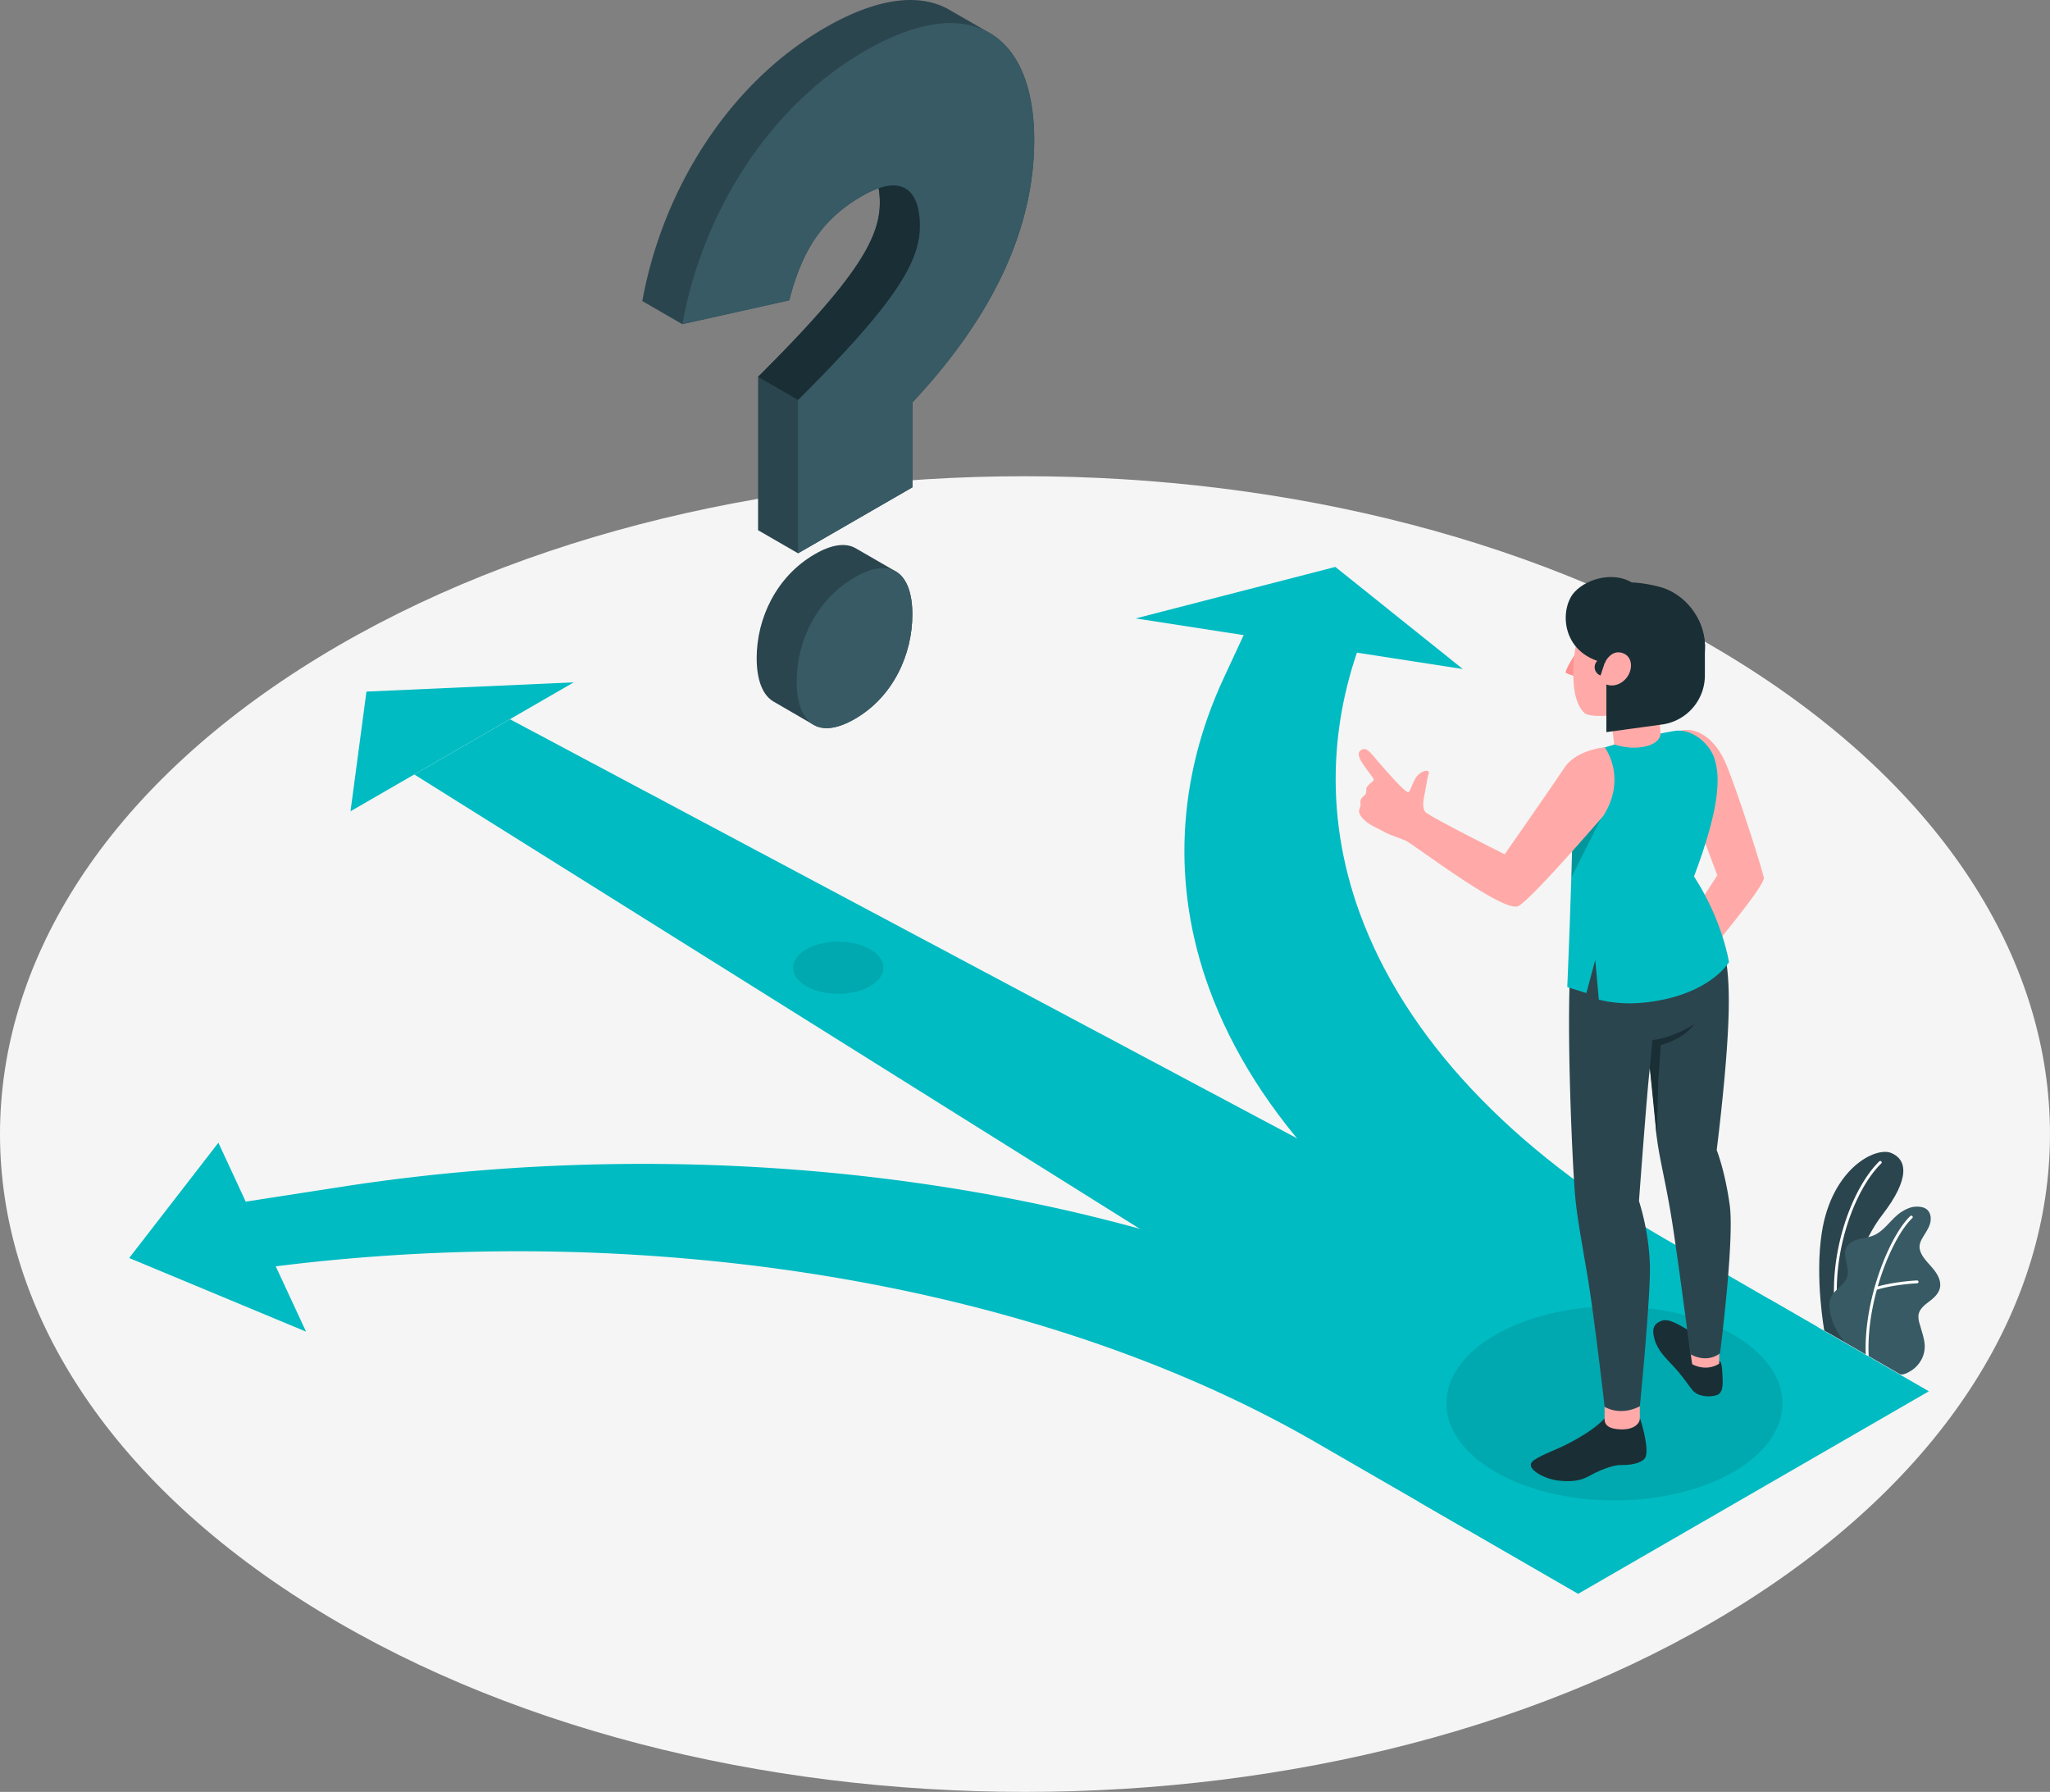 <svg xmlns="http://www.w3.org/2000/svg" viewBox="0 0 1677.85 1466.36"><rect x="0" y="0" width="1677.85" height="1466.36" fill="#808080" stroke="none"/><defs><style>.cls-1{fill:#f5f5f5;}.cls-2{fill:#2b454e;}.cls-3{fill:#fff;}.cls-4{fill:#375a64;}.cls-5{fill:#00bbc2;}.cls-6{opacity:0.1;}.cls-7{fill:#1a2e35;}.cls-8{fill:#ffaaa8;}.cls-9{opacity:0.2;}.cls-10{fill:#ff9090;}</style></defs><title>shape</title><g id="Layer_2" data-name="Layer 2"><g id="Layer_1-2" data-name="Layer 1"><path id="Floor" class="cls-1" d="M245.72,1308.69c327.62,210.23,858.8,210.23,1186.41,0s327.62-551.07,0-761.3-858.8-210.23-1186.42,0S-81.91,1098.46,245.72,1308.69Z"/><g id="Plants"><path class="cls-2" d="M1509.45,1098.19l-16.34-9.34s-7.85-43.21-2-80.36c8.24-52.23,43.8-70.24,56.72-65s16,20.66-7.38,50.84C1526.71,1012.08,1509,1049.72,1509.45,1098.19Z"/><path class="cls-3" d="M1503.53,1077.45h.16a1.16,1.16,0,0,0,1-1.32c-6.75-48.89,12.91-102.46,35-124a1.17,1.17,0,1,0-1.63-1.67c-22.49,22-42.53,76.43-35.67,126A1.17,1.17,0,0,0,1503.53,1077.45Z"/><path class="cls-4" d="M1554.81,1124.39c2.59,1.49,7.91-1.76,10-3.12a24.7,24.7,0,0,0,8.2-9.42,23,23,0,0,0,2-13.87,53.48,53.48,0,0,0-1.75-7.38l-2.06-7.16a18.13,18.13,0,0,1-1-7.23c.63-4.89,5-8.32,8.93-11.28,4.37-3.28,8.92-7.6,8.89-13.49,0-4.55-2.37-8.78-5.19-12.35s-6.17-6.73-8.72-10.49c-1.83-2.72-3.26-5.91-3-9.17a15,15,0,0,1,2-5.72c2.09-3.84,4.83-7.36,6.27-11.48s1.23-9.26-2-12.21c-2.64-2.42-6.57-2.76-10.15-2.52-3.31.22-6.54,1.71-9.43,3.32-9.36,5.2-14.71,16.29-24.64,20.3-3.83,1.54-8,1.88-12,2.94s-8.07,3.09-9.92,6.79c-3.65,7.28,3.12,16.26.56,24-2.27,6.84-8.92,9.46-12.65,15.62a14.62,14.62,0,0,0-1.75,9,43,43,0,0,0,3.78,15.13c2.11,4.89,8.3,13.64,8.3,13.64C1509.61,1098.34,1554.42,1124.17,1554.81,1124.39Z"/><path class="cls-3" d="M1528.27,1110.25h0a1.16,1.16,0,0,0,1.13-1.21c-1.93-46.28,19.88-97.37,35.74-112.21a1.17,1.17,0,0,0-1.6-1.71c-16.17,15.15-38.42,67.09-36.47,114A1.16,1.16,0,0,0,1528.27,1110.25Z"/><path class="cls-3" d="M1535.21,1055.58a1.33,1.33,0,0,0,.34,0c14.87-4.6,33.4-5.41,33.59-5.42a1.16,1.16,0,0,0,1.11-1.21,1.13,1.13,0,0,0-1.21-1.12c-.19,0-19,.83-34.17,5.52a1.17,1.17,0,0,0,.34,2.28Z"/></g><g id="Trails"><polygon class="cls-5" points="417.37 588.57 339.08 633.77 1265.54 1213.87 1422.12 1123.46 417.37 588.57"/><polygon class="cls-5" points="299.93 565.94 286.88 663.88 469.56 558.4 299.93 565.94"/><path class="cls-5" d="M1317.73,1183.72l-117.44,67.81-124-71.57c-126.86-73.24-286.71-123.25-462.26-144.62a1595.14,1595.14,0,0,0-391.5,1.33L201,983.36l80.1-12.4C424,948.87,575.91,946.49,720.6,964.1c179.69,21.88,343.31,73.07,473.16,148Z"/><polygon class="cls-5" points="178.74 935.12 250.49 1089.72 105.73 1029.47 178.74 935.12"/><path class="cls-5" d="M1487.36,1085.79l-117.43,67.81L1246,1082c-129.85-75-218.52-169.43-256.4-273.17-30.51-83.52-26.41-171.25,11.87-253.73l21.46-46.23,101.59-9.43c-37.38,80.56-41.4,166.28-11.59,247.87,37,101.36,123.64,193.65,250.5,266.89Z"/><polygon class="cls-5" points="929.5 506.07 1197.27 547.49 1092.92 463.92 929.5 506.07"/><polygon class="cls-5" points="1161.14 1228.93 1291.63 1304.27 1578.7 1138.53 1448.21 1063.19 1161.14 1228.93"/></g><ellipse id="Shadow" class="cls-6" cx="1321.36" cy="1148.41" rx="137.54" ry="79.41"/><path id="Shadow-2" data-name="Shadow" class="cls-6" d="M712.2,776.83c14.43,8.33,14.43,21.84,0,30.18s-37.83,8.33-52.26,0-14.43-21.85,0-30.18S697.77,768.5,712.2,776.83Z"/><g id="Question_Mark" data-name="Question Mark"><path class="cls-2" d="M733.25,467.66h0l-32.89-19h0c-7.84-4.54-19-3.52-33.42,4.8-31.57,18.23-47.63,52.61-47.63,85.1,0,17.22,4.54,29.92,13.49,35.36L665.66,593h0c7.91,4.75,19.27,3.81,34-4.7,31.57-18.22,47.07-53,47.07-85.51C746.74,485.51,742.2,472.91,733.25,467.66Z"/><path class="cls-2" d="M810.26,27.14,776.8,7.89C753.14-5.66,718.72-2.4,675.25,22.7,596.6,68.1,542.33,154.82,525.71,246.37l32.74,18.9,87.5-19.5c10-38.25,24.92-65.34,59.26-85.16a80.08,80.08,0,0,1,13.93-6.53,68.34,68.34,0,0,1,1,11.82c0,29.53-19.94,63.19-99.68,142.46V433.89l32.73,18.9,93.59-54V329.35c46.53-49.75,99.69-124,99.69-214.84C846.43,71.78,833.85,41,810.26,27.14Z"/><path class="cls-4" d="M653.15,327.26C732.9,248,752.84,214.33,752.84,184.8c0-25.85-11.63-45-47.63-24.19-34.34,19.82-49.29,46.91-59.26,85.16l-87.5,19.5C575.07,173.72,629.34,87,708,41.6c87.5-50.52,138.45-12.74,138.45,72.91,0,90.83-53.16,165.09-99.69,214.84v69.41l-93.59,54Z"/><path class="cls-4" d="M652.05,557.49c0-32.49,16.06-66.87,47.62-85.09,31-17.91,47.07-2.08,47.07,30.41s-15.5,67.29-47.07,85.51S652.05,590,652.05,557.49Z"/><path class="cls-7" d="M752.84,184.8c0,29.54-20,63.18-99.69,142.48l-32.71-18.9c79.73-79.3,99.64-112.94,99.64-142.48a68.11,68.11,0,0,0-.93-11.8C744.29,145.44,752.84,162.64,752.84,184.8Z"/></g><path class="cls-8" d="M1375.17,597.9c13.86-3.28,29.1,6.57,38,28.34s26.76,77.26,30.47,91.81c1.67,6.51-47.77,64.16-46,63.29.55-.26-16.1-28.11-16.1-28.11l24-36.92-15-40.09Z"/><path class="cls-7" d="M1407.12,1113.72c1.87.71,2.35,4.29,2.63,11.4.22,5.38,1.37,14.78-4.93,16.66s-15.54.91-19.58-4.16c-5-6.33-8.46-11.91-15.65-19.63-6.25-6.71-13-13-15.52-22.36-2.28-8.5-.38-12.18,5.41-14.65,8-3.4,20.49,7.7,26.74,9.45C1391.6,1091.93,1405.24,1113,1407.12,1113.72Z"/><path class="cls-8" d="M1407.12,1107.13v8.74s-9.09,7-22.07.59c-.39-.84-2.3-17.69-2.3-17.69Z"/><path class="cls-7" d="M1342.13,1160.13s2.5,7.6,3.85,14.24c1.08,5.28,2.62,14.1.77,18.07s-9.07,6.54-20.25,6.45c-7.24-.05-18.53,4.87-26.25,9.18-8,4.45-16.64,4.47-25.09,3.48-10-1.17-20.25-6.94-21.86-11.06s.46-6.1,23.9-16.09c.22-.09,24.73-11.16,36.07-23.68Z"/><path class="cls-8" d="M1342.13,1150.69s0,6.48,0,10.18-4.34,9.23-15.67,8.82c-8-.28-13.5-2.42-13.19-9v-9.44Z"/><path class="cls-2" d="M1415.71,986.06c-4-28.54-10.66-44.92-10.66-44.92s4.93-38.64,7.79-75.77c5.12-66.52,1-88.27-12.08-118.11,0,0-111.63-11.31-115,35.08-4.24,57.78,1.39,169.43,2.92,189.84s3.43,29.6,10.66,72.26c5.49,32.45,14,106.84,14,106.84,14.82,8,28.86-.59,28.86-.59s9.12-92.9,8.17-116.45a201.13,201.13,0,0,0-8.93-51.4s6.92-94.16,8.94-109.15c0,0,3.48,29.87,5,50.28s7.59,39.91,13.49,77.82c5.13,32.89,14.64,106.39,14.64,106.39,14.82,8,24.28-.87,24.28-.87S1419.71,1014.59,1415.71,986.06Z"/><polygon class="cls-8" points="1317.99 582.88 1323.23 626.01 1361.16 622.59 1356.83 574.71 1317.99 582.88"/><path class="cls-5" d="M1402.78,619.51c-4.17-11.34-18.35-24-32.93-21.27-3.8.7-7.14,1.26-10.71,2-.33,9.93-19.06,15.08-37.73,9q-8.42,2.41-15.41,4.91c-13.35,4.77-18.71,27-19,64s-4.24,129.61-4.24,129.61l15.61,4.91,7.29-27.06,2.94,32.42c16.89,4.25,34.63,3.94,53.89-.27,40.11-8.76,52.6-30.4,52.6-30.4s-4.93-33.58-28.6-70.12C1406.58,663.83,1409,636.35,1402.78,619.51Z"/><polygon class="cls-9" points="1286.67 696.71 1310.27 669.87 1286.08 718.15 1286.67 696.71"/><path class="cls-8" d="M1313.4,611.55s-23.15,1.82-33.1,16.87-48.8,70.66-48.8,70.66-61.86-31-64.9-34.63-1.33-11.09-.5-15.18,2.22-13.15,3.13-15.7c1.59-4.45-5-3.25-8.87.91s-5.6,12.29-7.53,13.68-16.66-15.53-23.8-23.69-10.49-13.89-15.28-10.52c-3.45,2.43-1.24,7.28,3.88,14.28s5.87,7.75,6.62,9.27c.61,1.25-1.28,2.25-2,2.92-1.38,1.24-3.85,3.28-4,5.21a16.78,16.78,0,0,1-.19,3.18c-.67,2.33-3.55,3.42-4.37,5.7-.58,1.65.06,3.5-.27,5.22-.21,1.11-.82,2.11-1,3.22-.39,2.18.86,4.32,2.29,6,5,6,11.88,8.26,18.45,11.9,5.47,3,11.12,4.35,17.42,7.15s80.65,59.82,92.21,53.43,69.59-73.93,69.59-73.93C1332,636.11,1313.4,611.55,1313.4,611.55Z"/><path class="cls-7" d="M1296.68,529.7s-14.82-16.72-4-33.68c12.73-20,37.27-23.4,66.36-15.6,14.41,3.86,34.57,19.18,36.38,46.83,1.39,21.33-58.09,37.07-56.73,51.68Z"/><path class="cls-10" d="M1288.53,536.18s-8.07,13-6.94,14.26,6.52,2.61,6.52,2.61Z"/><path class="cls-8" d="M1313.15,495.19c-8.06,4.45-22,12.64-24.81,42.86-2.9,31,4.28,41.58,8.6,45.53,2.92,2.65,17.63,3.25,25.23.67,9.5-3.24,30-14.06,39.29-30.28,11-19.09,12.64-44.18-.84-53.64C1341.64,487,1320,491.43,1313.15,495.19Z"/><path class="cls-7" d="M1310.77,496.55s-6.37,28.4,2.65,46c0,0,4.7-11.14,14.25-8.24s9.09,15.65,1.77,22.34-14.69,3.54-14.69,3.54a63.73,63.73,0,0,0,14.19,21.42s28.27,12.6,52.74-15c22.22-25.06,18.09-68.79-15.93-79.11S1310.77,496.55,1310.77,496.55Z"/><path class="cls-7" d="M1314.75,560.19v38.92l45.63-6.24a40.53,40.53,0,0,0,35-40.15V527.25l-36.21,23.19-17.12,15.16-17.33-1.42Z"/><path class="cls-7" d="M1288.72,484.45c-12.21,13.12-11.93,50,24.7,58.1l22-65.94C1321.36,468,1299.62,472.75,1288.72,484.45Z"/><path class="cls-7" d="M1310,552.76a7.2,7.2,0,0,1,4.52-13.67Z"/><path class="cls-7" d="M1350.31,873.69l2.11-22.56s16.39-1.58,34.06-12.89c0,0-7.25,11.62-27.16,16.92l-2.07,28.7-1.23,47Z"/></g></g></svg>